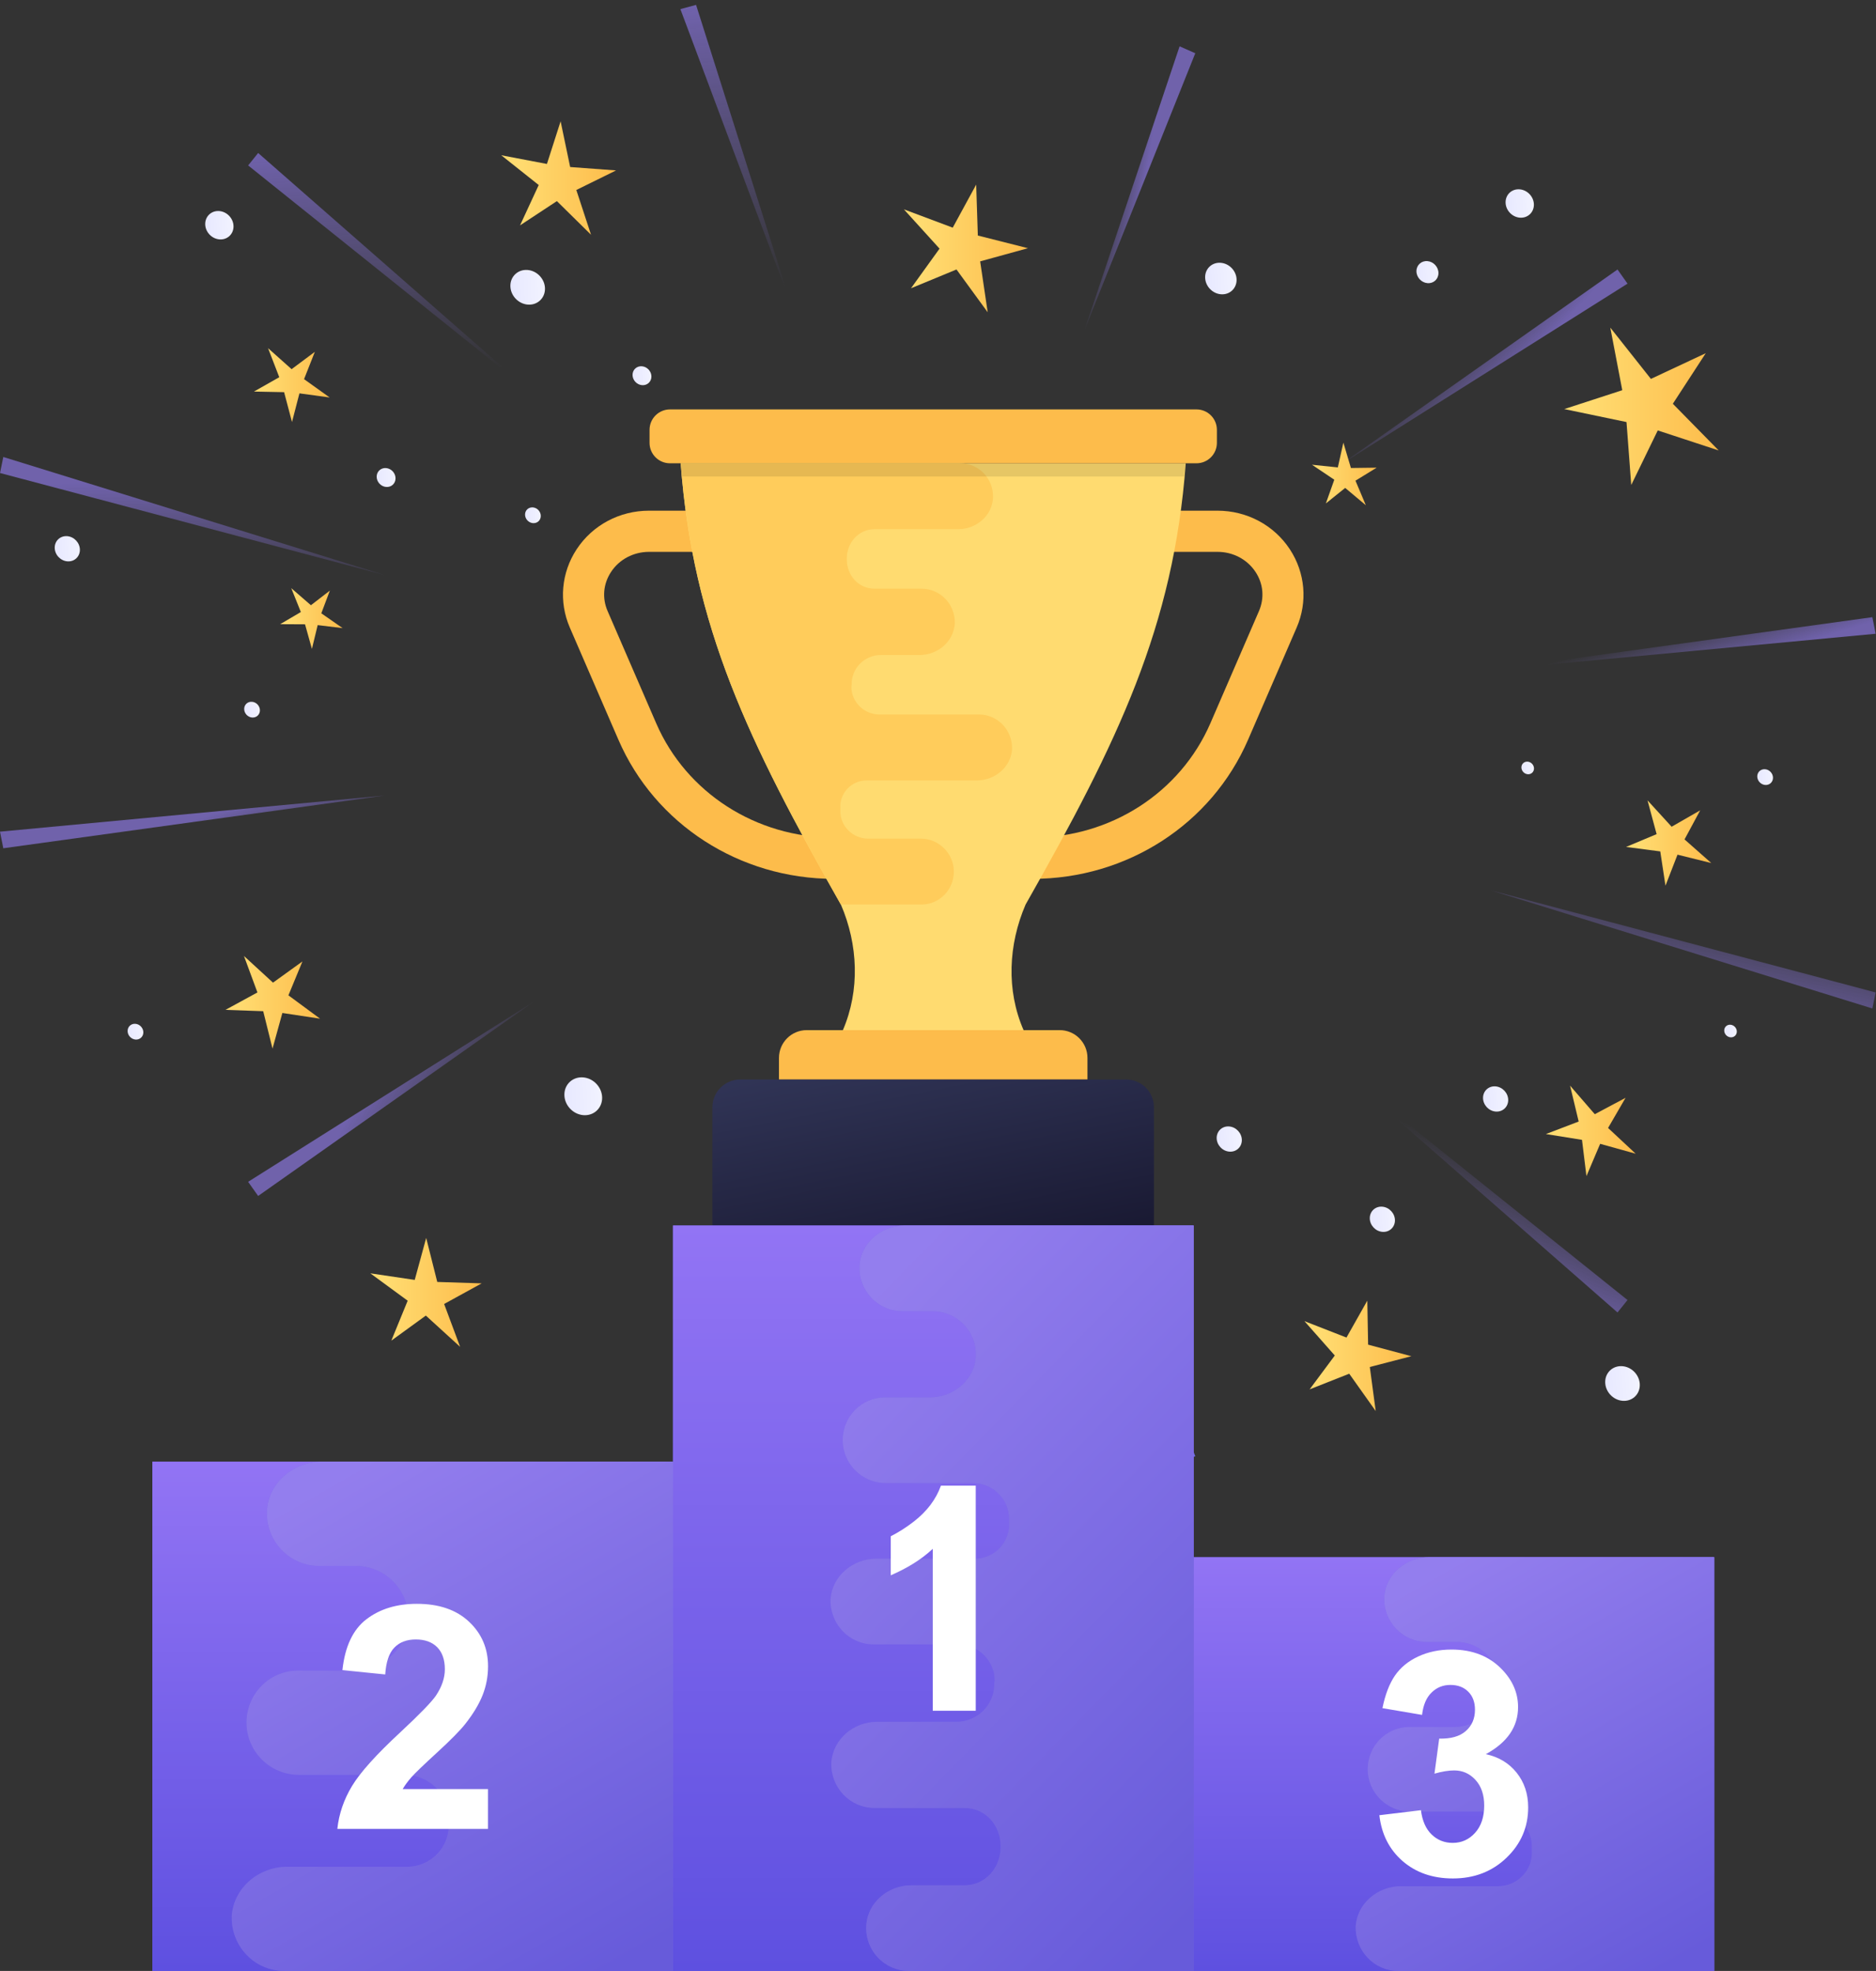 <svg width="197" height="207" viewBox="0 0 197 207" fill="none" xmlns="http://www.w3.org/2000/svg">
<rect x="0" y="0" width="197" height="207" fill="#333333" stroke="none"/>
<path d="M123.87 4.865L113.916 34.582L125.517 5.593L123.87 4.865Z" fill="url(#paint0_linear)"/>
<path d="M169.856 28.304L140.943 48.689L170.908 29.791L169.856 28.304Z" fill="url(#paint1_linear)"/>
<path d="M196.616 64.819L156.569 70.359L196.962 66.562L196.616 64.819Z" fill="url(#paint2_linear)"/>
<path d="M196.963 104.232L156.568 93.514L196.617 105.916L196.963 104.232Z" fill="url(#paint3_linear)"/>
<path d="M170.908 136.537L140.937 112.506L169.856 137.844L170.908 136.537Z" fill="url(#paint4_linear)"/>
<path d="M125.517 152.955L113.918 121.976L123.87 153.4L125.517 152.955Z" fill="url(#paint5_linear)"/>
<path d="M73.094 149.046L83.046 119.33L71.447 148.319L73.094 149.046Z" fill="url(#paint6_linear)"/>
<path d="M27.108 125.608L56.023 105.223L26.056 124.122L27.108 125.608Z" fill="url(#paint7_linear)"/>
<path d="M0.346 89.091L40.395 83.553L-8.01086e-05 87.347L0.346 89.091Z" fill="url(#paint8_linear)"/>
<path d="M0.001 49.679L40.397 60.397L0.347 47.995L0.001 49.679Z" fill="url(#paint9_linear)"/>
<path d="M26.057 17.375L56.029 41.409L27.109 16.068L26.057 17.375Z" fill="url(#paint10_linear)"/>
<path d="M71.447 0.958L83.05 31.937L73.094 0.513L71.447 0.958Z" fill="url(#paint11_linear)"/>
<path d="M95.666 30.275L100.442 28.302L103.718 32.797L102.928 27.451L107.947 26.068L102.683 24.737L102.51 19.388L100.047 23.911L94.92 21.988L98.662 26.114L95.666 30.275Z" fill="url(#paint12_linear)"/>
<path d="M35.979 65.97L33.741 64.414L34.639 62.029L32.65 63.565L30.585 61.773L31.593 64.279L29.42 65.557L32.032 65.57L32.754 68.151L33.36 65.653L35.979 65.97Z" fill="url(#paint13_linear)"/>
<path d="M170.754 88.951L174.345 89.42L174.893 93.019L176.156 89.763L179.704 90.643L176.894 88.161L178.539 85.106L175.539 86.829L173.008 84.06L173.963 87.607L170.754 88.951Z" fill="url(#paint14_linear)"/>
<path d="M144.464 148.197L143.845 143.571L148.208 142.438L143.667 141.224L143.582 136.602L141.394 140.479L136.98 138.755L140.168 142.365L137.525 145.921L141.683 144.276L144.464 148.197Z" fill="url(#paint15_linear)"/>
<path d="M41.093 140.803L44.718 138.171L48.317 141.454L46.638 136.953L50.58 134.788L45.917 134.638L44.754 130.016L43.551 134.425L38.891 133.734L42.81 136.608L41.093 140.803Z" fill="url(#paint16_linear)"/>
<path d="M139.23 52.874L141.26 51.244L143.428 53.065L142.339 50.484L144.564 49.118L141.862 49.153L141.068 46.488L140.487 49.091L137.772 48.81L140.115 50.383L139.23 52.874Z" fill="url(#paint17_linear)"/>
<path d="M39.554 50.067C39.554 50.615 39.998 51.096 40.545 51.144C41.093 51.19 41.536 50.785 41.536 50.237C41.536 49.69 41.093 49.208 40.545 49.161C39.998 49.114 39.554 49.52 39.554 50.067Z" fill="url(#paint18_linear)"/>
<path d="M13.4 108.283C13.4 108.74 13.77 109.141 14.226 109.18C14.682 109.219 15.052 108.881 15.052 108.425C15.052 107.969 14.682 107.568 14.226 107.528C13.77 107.489 13.4 107.827 13.4 108.283Z" fill="url(#paint19_linear)"/>
<path d="M85.42 118.201C85.42 118.657 85.79 119.058 86.246 119.098C86.702 119.137 87.072 118.799 87.072 118.342C87.072 117.886 86.702 117.485 86.246 117.446C85.79 117.407 85.42 117.745 85.42 118.201Z" fill="url(#paint20_linear)"/>
<path d="M168.563 145.15C168.563 146.153 169.377 147.036 170.38 147.122C171.384 147.208 172.197 146.465 172.197 145.461C172.197 144.457 171.384 143.574 170.38 143.488C169.377 143.402 168.563 144.146 168.563 145.15Z" fill="url(#paint21_linear)"/>
<path d="M181.062 108.229C181.062 108.594 181.358 108.915 181.723 108.946C182.088 108.977 182.384 108.707 182.384 108.342C182.384 107.977 182.088 107.656 181.723 107.625C181.358 107.593 181.062 107.864 181.062 108.229Z" fill="url(#paint22_linear)"/>
<path d="M159.764 80.598C159.764 80.963 160.06 81.284 160.425 81.315C160.79 81.346 161.086 81.076 161.086 80.711C161.086 80.346 160.79 80.025 160.425 79.994C160.06 79.962 159.764 80.233 159.764 80.598Z" fill="url(#paint23_linear)"/>
<path d="M158.102 21.246C158.102 22.067 158.767 22.789 159.588 22.86C160.409 22.93 161.075 22.322 161.075 21.5C161.075 20.679 160.409 19.957 159.588 19.886C158.767 19.816 158.102 20.424 158.102 21.246Z" fill="url(#paint24_linear)"/>
<path d="M126.551 29.113C126.551 30.025 127.291 30.828 128.203 30.906C129.115 30.985 129.855 30.308 129.855 29.396C129.855 28.484 129.115 27.681 128.203 27.603C127.291 27.524 126.551 28.201 126.551 29.113Z" fill="url(#paint25_linear)"/>
<path d="M66.424 39.376C66.424 39.923 66.868 40.405 67.415 40.452C67.963 40.499 68.406 40.093 68.406 39.546C68.406 38.999 67.963 38.517 67.415 38.47C66.868 38.423 66.424 38.829 66.424 39.376Z" fill="url(#paint26_linear)"/>
<path d="M55.136 54.046C55.136 54.502 55.506 54.904 55.962 54.943C56.419 54.982 56.788 54.644 56.788 54.188C56.788 53.731 56.419 53.33 55.962 53.291C55.506 53.252 55.136 53.59 55.136 54.046Z" fill="url(#paint27_linear)"/>
<path d="M164.263 42.964L170.8 44.327L171.298 50.937L174.082 45.207L180.482 47.311L175.666 42.406L179.122 37.097L173.362 39.795L169.099 34.41L170.355 40.982L164.263 42.964Z" fill="url(#paint28_linear)"/>
<path d="M26.667 41.124L29.835 41.188L30.663 44.324L31.444 41.313L34.615 41.745L31.929 39.821L33.062 36.952L30.621 38.773L28.149 36.568L29.326 39.618L26.667 41.124Z" fill="url(#paint29_linear)"/>
<path d="M33.612 106.99L30.287 104.537L31.759 100.977L28.669 103.204L25.618 100.404L27.033 104.233L23.676 106.063L27.64 106.203L28.617 110.133L29.651 106.39L33.612 106.99Z" fill="url(#paint30_linear)"/>
<path d="M95.265 125.094L98.139 124.277L99.747 127.023L99.623 123.95L102.601 123.482L99.651 122.4L99.882 119.365L98.183 121.769L95.349 120.362L97.248 122.928L95.265 125.094Z" fill="url(#paint31_linear)"/>
<path d="M166.594 123.524L168.033 120.132L171.763 121.171L168.865 118.467L170.702 115.3L167.471 117.021L164.876 114.024L165.778 117.791L162.337 119.106L166.126 119.714L166.594 123.524Z" fill="url(#paint32_linear)"/>
<path d="M54.611 23.669L58.479 21.122L62.063 24.654L60.52 19.954L64.695 17.899L59.873 17.542L58.87 12.74L57.433 17.22L52.637 16.306L56.571 19.432L54.611 23.669Z" fill="url(#paint33_linear)"/>
<path d="M184.531 81.546C184.531 82.002 184.901 82.403 185.357 82.442C185.813 82.481 186.183 82.143 186.183 81.687C186.183 81.231 185.813 80.829 185.357 80.79C184.901 80.751 184.531 81.09 184.531 81.546Z" fill="url(#paint34_linear)"/>
<path d="M155.734 115.308C155.734 116.038 156.325 116.68 157.055 116.742C157.785 116.805 158.377 116.264 158.377 115.534C158.377 114.804 157.785 114.162 157.055 114.099C156.325 114.037 155.734 114.578 155.734 115.308Z" fill="url(#paint35_linear)"/>
<path d="M127.763 119.517C127.763 120.247 128.354 120.89 129.084 120.952C129.814 121.015 130.406 120.474 130.406 119.744C130.406 119.014 129.814 118.372 129.084 118.309C128.354 118.247 127.763 118.788 127.763 119.517Z" fill="url(#paint36_linear)"/>
<path d="M143.841 127.944C143.841 128.673 144.432 129.316 145.162 129.378C145.892 129.441 146.484 128.9 146.484 128.17C146.484 127.44 145.892 126.798 145.162 126.735C144.432 126.673 143.841 127.214 143.841 127.944Z" fill="url(#paint37_linear)"/>
<path d="M59.266 114.968C59.266 116.063 60.154 117.026 61.248 117.12C62.343 117.214 63.231 116.402 63.231 115.308C63.231 114.213 62.343 113.249 61.248 113.156C60.154 113.062 59.266 113.873 59.266 114.968Z" fill="url(#paint38_linear)"/>
<path d="M25.642 74.462C25.642 74.918 26.012 75.319 26.468 75.358C26.924 75.397 27.294 75.059 27.294 74.603C27.294 74.147 26.924 73.746 26.468 73.707C26.012 73.667 25.642 74.005 25.642 74.462Z" fill="url(#paint39_linear)"/>
<path d="M5.746 57.521C5.746 58.251 6.338 58.893 7.068 58.956C7.798 59.019 8.389 58.478 8.389 57.748C8.389 57.018 7.798 56.376 7.068 56.313C6.338 56.251 5.746 56.791 5.746 57.521Z" fill="url(#paint40_linear)"/>
<path d="M21.549 23.527C21.549 24.348 22.215 25.07 23.036 25.141C23.857 25.211 24.522 24.603 24.522 23.782C24.522 22.96 23.857 22.238 23.036 22.167C22.215 22.097 21.549 22.706 21.549 23.527Z" fill="url(#paint41_linear)"/>
<path d="M53.595 30.017C53.595 31.021 54.408 31.904 55.412 31.99C56.415 32.076 57.229 31.332 57.229 30.329C57.229 29.325 56.415 28.442 55.412 28.356C54.408 28.27 53.595 29.014 53.595 30.017Z" fill="url(#paint42_linear)"/>
<path d="M151.053 28.681C151.053 29.319 150.536 29.793 149.897 29.738C149.259 29.683 148.741 29.121 148.741 28.482C148.741 27.844 149.259 27.37 149.897 27.425C150.536 27.48 151.053 28.042 151.053 28.681Z" fill="url(#paint43_linear)"/>
<path d="M108.429 92.303H87.571C77.664 92.303 68.782 86.568 64.939 77.691L59.834 65.904C58.671 63.218 58.937 60.148 60.547 57.699C62.217 55.151 65.062 53.635 68.157 53.635H127.843C130.938 53.635 133.783 55.151 135.454 57.699C137.063 60.154 137.329 63.218 136.166 65.904L131.061 77.691C127.218 86.568 118.336 92.303 108.429 92.303ZM68.157 57.96C66.527 57.96 65.031 58.749 64.165 60.072C63.345 61.317 63.212 62.819 63.806 64.182L68.91 75.969C72.067 83.257 79.396 87.972 87.576 87.972H108.435C116.614 87.972 123.938 83.257 127.1 75.969L132.204 64.182C132.794 62.813 132.666 61.317 131.846 60.072C130.974 58.749 129.483 57.96 127.853 57.96H68.157Z" fill="#FDBC4B"/>
<path d="M107.697 95.003C105.887 99.211 105.652 103.998 107.492 108.205H88.508C90.318 103.998 90.113 99.211 88.303 95.003C78.576 77.86 72.764 65.827 71.478 48.653H124.517C123.236 65.822 117.424 77.855 107.697 95.003Z" fill="#FFDB70"/>
<path d="M111.273 108.19H84.721C83.106 108.19 81.8 109.497 81.8 111.111V113.377H114.195V111.111C114.195 109.497 112.888 108.19 111.273 108.19Z" fill="#FDBC4B"/>
<path d="M118.259 113.377H77.73C76.116 113.377 74.809 114.684 74.809 116.298V129.008H121.175V116.298C121.18 114.684 119.873 113.377 118.259 113.377Z" fill="url(#paint44_linear)"/>
<path d="M125.644 43H70.356C69.172 43 68.209 43.958 68.209 45.147V46.511C68.209 47.694 69.167 48.658 70.356 48.658H125.639C126.823 48.658 127.787 47.7 127.787 46.511V45.147C127.787 43.958 126.828 43 125.644 43Z" fill="#FDBC4B"/>
<path d="M100.163 91.544C100.163 89.642 98.6 88.079 96.698 88.079H91.168C89.538 88.079 88.216 86.752 88.247 85.158V84.886C88.144 83.323 89.4 81.965 90.999 81.965H102.577C104.478 81.965 106.144 80.571 106.277 78.706C106.343 76.702 104.78 75.036 102.782 75.036H92.321C90.728 75.036 89.4 73.714 89.4 72.115L89.436 71.91V71.884C89.4 70.188 90.794 68.794 92.49 68.794H96.565C98.466 68.794 100.132 67.4 100.265 65.499C100.332 63.495 98.769 61.829 96.77 61.829H91.845C90.148 61.829 88.924 60.435 88.924 58.739C88.924 58.739 88.924 58.739 88.924 58.703C88.924 58.667 88.924 58.667 88.924 58.667C88.924 57.001 90.148 55.577 91.845 55.577H100.639C102.505 55.577 104.17 54.182 104.273 52.317C104.375 50.277 102.776 48.648 100.808 48.648H71.483C72.769 65.801 78.581 77.85 88.298 95.003C88.298 95.003 88.375 95.003 88.519 95.003C89.421 95.003 92.988 95.003 96.801 95.003C98.666 94.972 100.163 93.445 100.163 91.544Z" fill="#FFCC5B"/>
<path opacity="0.1" d="M124.358 50.047C124.399 49.575 124.476 49.135 124.512 48.653H71.483C71.519 49.135 71.596 49.575 71.637 50.047H124.358Z" fill="#010101"/>
<path d="M70.668 153.516H16V207H70.668V153.516Z" fill="#7165E3"/>
<path d="M70.668 153.516H16V207H70.668V153.516Z" fill="url(#paint45_linear)"/>
<path d="M125.337 128.71H70.669V207H125.337V128.71Z" fill="#7165E3"/>
<path d="M125.337 128.71H70.669V207H125.337V128.71Z" fill="url(#paint46_linear)"/>
<path d="M180 163.55H125.331V207H180V163.55Z" fill="#7165E3"/>
<path d="M180 163.55H125.331V207H180V163.55Z" fill="url(#paint47_linear)"/>
<path d="M125.331 128.71H95.027C92.557 128.71 90.394 130.52 90.261 132.949C90.128 135.552 92.203 137.715 94.761 137.715H97.923C100.526 137.715 102.602 139.878 102.469 142.481C102.336 144.911 100.132 146.761 97.703 146.761H92.859C90.43 146.807 88.493 148.79 88.493 151.26C88.493 153.731 90.522 155.76 92.993 155.76H102.161C104.278 155.76 106 157.482 105.959 159.558V159.911C106.092 161.941 104.457 163.704 102.382 163.704H92.029C89.559 163.704 87.396 165.513 87.217 167.942C87.13 170.546 89.159 172.709 91.763 172.709H100.66C102.735 172.709 104.457 174.431 104.457 176.506L104.411 176.773V176.819C104.457 179.028 102.648 180.837 100.439 180.837H92.111C89.641 180.837 87.478 182.646 87.299 185.116C87.212 187.72 89.241 189.882 91.845 189.882H101.28C103.489 189.882 105.077 191.692 105.077 193.9C105.077 193.9 105.077 193.9 105.077 193.947C105.077 193.993 105.077 193.993 105.077 193.993C105.077 196.155 103.489 198.011 101.28 198.011H95.688C93.259 198.011 91.096 199.82 90.968 202.249C90.83 204.883 92.906 207 95.468 207H125.337V128.71H125.331Z" fill="url(#paint48_linear)" fill-opacity="0.75"/>
<path d="M125.331 128.71H95.027C92.557 128.71 90.394 130.52 90.261 132.949C90.128 135.552 92.203 137.715 94.761 137.715H97.923C100.526 137.715 102.602 139.878 102.469 142.481C102.336 144.911 100.132 146.761 97.703 146.761H92.859C90.43 146.807 88.493 148.79 88.493 151.26C88.493 153.731 90.522 155.76 92.993 155.76H102.161C104.278 155.76 106 157.482 105.959 159.558V159.911C106.092 161.941 104.457 163.704 102.382 163.704H92.029C89.559 163.704 87.396 165.513 87.217 167.942C87.13 170.546 89.159 172.709 91.763 172.709H100.66C102.735 172.709 104.457 174.431 104.457 176.506L104.411 176.773V176.819C104.457 179.028 102.648 180.837 100.439 180.837H92.111C89.641 180.837 87.478 182.646 87.299 185.116C87.212 187.72 89.241 189.882 91.845 189.882H101.28C103.489 189.882 105.077 191.692 105.077 193.9C105.077 193.9 105.077 193.9 105.077 193.947C105.077 193.993 105.077 193.993 105.077 193.993C105.077 196.155 103.489 198.011 101.28 198.011H95.688C93.259 198.011 91.096 199.82 90.968 202.249C90.83 204.883 92.906 207 95.468 207H125.337V128.71H125.331Z" fill="#7165E3"/>
<path d="M125.331 128.71H95.027C92.557 128.71 90.394 130.52 90.261 132.949C90.128 135.552 92.203 137.715 94.761 137.715H97.923C100.526 137.715 102.602 139.878 102.469 142.481C102.336 144.911 100.132 146.761 97.703 146.761H92.859C90.43 146.807 88.493 148.79 88.493 151.26C88.493 153.731 90.522 155.76 92.993 155.76H102.161C104.278 155.76 106 157.482 105.959 159.558V159.911C106.092 161.941 104.457 163.704 102.382 163.704H92.029C89.559 163.704 87.396 165.513 87.217 167.942C87.13 170.546 89.159 172.709 91.763 172.709H100.66C102.735 172.709 104.457 174.431 104.457 176.506L104.411 176.773V176.819C104.457 179.028 102.648 180.837 100.439 180.837H92.111C89.641 180.837 87.478 182.646 87.299 185.116C87.212 187.72 89.241 189.882 91.845 189.882H101.28C103.489 189.882 105.077 191.692 105.077 193.9C105.077 193.9 105.077 193.9 105.077 193.947C105.077 193.993 105.077 193.993 105.077 193.993C105.077 196.155 103.489 198.011 101.28 198.011H95.688C93.259 198.011 91.096 199.82 90.968 202.249C90.83 204.883 92.906 207 95.468 207H125.337V128.71H125.331Z" fill="url(#paint49_linear)" fill-opacity="0.5"/>
<path d="M150.075 163.55C147.636 163.55 145.499 165.334 145.37 167.732C145.237 170.305 147.287 172.442 149.814 172.442H152.94C155.513 172.442 157.558 174.579 157.43 177.147C157.296 179.545 155.113 181.375 152.72 181.375H147.938C145.54 181.421 143.623 183.379 143.623 185.818C143.623 188.258 145.627 190.262 148.066 190.262H157.122C159.213 190.262 160.915 191.963 160.868 194.008V194.357C161.002 196.361 159.387 198.103 157.337 198.103H147.118C144.679 198.103 142.541 199.892 142.367 202.285C142.28 204.863 144.284 207 146.857 207H180V163.55H150.075Z" fill="url(#paint50_linear)" fill-opacity="0.75"/>
<path d="M150.075 163.55C147.636 163.55 145.499 165.334 145.37 167.732C145.237 170.305 147.287 172.442 149.814 172.442H152.94C155.513 172.442 157.558 174.579 157.43 177.147C157.296 179.545 155.113 181.375 152.72 181.375H147.938C145.54 181.421 143.623 183.379 143.623 185.818C143.623 188.258 145.627 190.262 148.066 190.262H157.122C159.213 190.262 160.915 191.963 160.868 194.008V194.357C161.002 196.361 159.387 198.103 157.337 198.103H147.118C144.679 198.103 142.541 199.892 142.367 202.285C142.28 204.863 144.284 207 146.857 207H180V163.55H150.075Z" fill="#7165E3"/>
<path d="M150.075 163.55C147.636 163.55 145.499 165.334 145.37 167.732C145.237 170.305 147.287 172.442 149.814 172.442H152.94C155.513 172.442 157.558 174.579 157.43 177.147C157.296 179.545 155.113 181.375 152.72 181.375H147.938C145.54 181.421 143.623 183.379 143.623 185.818C143.623 188.258 145.627 190.262 148.066 190.262H157.122C159.213 190.262 160.915 191.963 160.868 194.008V194.357C161.002 196.361 159.387 198.103 157.337 198.103H147.118C144.679 198.103 142.541 199.892 142.367 202.285C142.28 204.863 144.284 207 146.857 207H180V163.55H150.075Z" fill="url(#paint51_linear)" fill-opacity="0.5"/>
<path d="M33.83 153.516C30.826 153.516 28.197 155.714 28.038 158.666C27.875 161.834 30.396 164.463 33.507 164.463H37.351C40.518 164.463 43.039 167.092 42.875 170.254C42.717 173.206 40.031 175.456 37.084 175.456H31.195C28.244 175.512 25.886 177.926 25.886 180.929C25.886 183.933 28.351 186.403 31.36 186.403H42.506C45.079 186.403 47.175 188.494 47.119 191.015V191.446C47.278 193.911 45.294 196.058 42.773 196.058H30.186C27.183 196.058 24.553 198.257 24.338 201.209C24.231 204.371 26.701 207 29.868 207H70.668V153.516H33.83Z" fill="url(#paint52_linear)" fill-opacity="0.75"/>
<path d="M33.83 153.516C30.826 153.516 28.197 155.714 28.038 158.666C27.875 161.834 30.396 164.463 33.507 164.463H37.351C40.518 164.463 43.039 167.092 42.875 170.254C42.717 173.206 40.031 175.456 37.084 175.456H31.195C28.244 175.512 25.886 177.926 25.886 180.929C25.886 183.933 28.351 186.403 31.36 186.403H42.506C45.079 186.403 47.175 188.494 47.119 191.015V191.446C47.278 193.911 45.294 196.058 42.773 196.058H30.186C27.183 196.058 24.553 198.257 24.338 201.209C24.231 204.371 26.701 207 29.868 207H70.668V153.516H33.83Z" fill="#7165E3"/>
<path d="M33.83 153.516C30.826 153.516 28.197 155.714 28.038 158.666C27.875 161.834 30.396 164.463 33.507 164.463H37.351C40.518 164.463 43.039 167.092 42.875 170.254C42.717 173.206 40.031 175.456 37.084 175.456H31.195C28.244 175.512 25.886 177.926 25.886 180.929C25.886 183.933 28.351 186.403 31.36 186.403H42.506C45.079 186.403 47.175 188.494 47.119 191.015V191.446C47.278 193.911 45.294 196.058 42.773 196.058H30.186C27.183 196.058 24.553 198.257 24.338 201.209C24.231 204.371 26.701 207 29.868 207H70.668V153.516H33.83Z" fill="url(#paint53_linear)" fill-opacity="0.5"/>
<path d="M98.805 156.037C98.292 157.472 97.344 158.728 95.96 159.804C95.109 160.465 94.31 160.952 93.536 161.352V165.452C95.166 164.74 96.672 163.863 97.949 162.669V179.674H102.464V156.032H98.805V156.037Z" fill="white"/>
<path d="M51.245 187.889V192.082H35.424C35.593 190.498 36.111 188.996 36.967 187.577C37.822 186.157 39.514 184.276 42.04 181.934C44.075 180.038 45.32 178.757 45.782 178.08C46.402 177.147 46.714 176.23 46.714 175.318C46.714 174.313 46.443 173.539 45.905 172.996C45.367 172.458 44.618 172.186 43.665 172.186C42.722 172.186 41.974 172.468 41.415 173.037C40.856 173.606 40.539 174.549 40.452 175.861L35.957 175.41C36.224 172.924 37.064 171.146 38.478 170.065C39.893 168.983 41.656 168.445 43.778 168.445C46.099 168.445 47.924 169.07 49.256 170.326C50.584 171.576 51.25 173.134 51.25 175C51.25 176.061 51.06 177.07 50.681 178.029C50.302 178.987 49.697 179.992 48.872 181.042C48.324 181.739 47.34 182.739 45.915 184.046C44.49 185.352 43.588 186.219 43.209 186.649C42.83 187.08 42.522 187.495 42.286 187.9H51.245V187.889Z" fill="white"/>
<path d="M144.848 190.646L149.215 190.119C149.353 191.231 149.727 192.081 150.337 192.671C150.947 193.26 151.685 193.552 152.551 193.552C153.484 193.552 154.268 193.199 154.903 192.491C155.539 191.784 155.857 190.831 155.857 189.632C155.857 188.499 155.549 187.597 154.939 186.936C154.329 186.27 153.586 185.942 152.705 185.942C152.126 185.942 151.434 186.054 150.634 186.28L151.131 182.6C152.351 182.631 153.284 182.37 153.924 181.806C154.565 181.242 154.888 180.499 154.888 179.566C154.888 178.772 154.652 178.141 154.181 177.67C153.709 177.198 153.084 176.963 152.3 176.963C151.531 176.963 150.87 177.229 150.327 177.767C149.778 178.3 149.45 179.084 149.332 180.109L145.171 179.402C145.458 177.977 145.899 176.84 146.478 175.989C147.062 175.138 147.877 174.467 148.917 173.98C149.963 173.493 151.131 173.247 152.428 173.247C154.642 173.247 156.42 173.954 157.758 175.369C158.86 176.527 159.413 177.829 159.413 179.289C159.413 181.355 158.286 183.005 156.026 184.235C157.374 184.522 158.455 185.173 159.26 186.177C160.064 187.182 160.474 188.397 160.474 189.821C160.474 191.887 159.721 193.65 158.209 195.105C156.697 196.561 154.821 197.288 152.571 197.288C150.439 197.288 148.676 196.673 147.272 195.449C145.883 194.234 145.074 192.63 144.848 190.646Z" fill="white"/>
<defs>
<linearGradient id="paint0_linear" x1="123" y1="3" x2="117.703" y2="2.082" gradientUnits="userSpaceOnUse">
<stop stop-color="#907BEC" stop-opacity="0.65"/>
<stop offset="0.75" stop-color="#927DED" stop-opacity="0"/>
</linearGradient>
<linearGradient id="paint1_linear" x1="173.5" y1="30.5" x2="164.794" y2="22.161" gradientUnits="userSpaceOnUse">
<stop offset="0.365" stop-color="#907BEC" stop-opacity="0.65"/>
<stop offset="1" stop-color="#927DED" stop-opacity="0"/>
</linearGradient>
<linearGradient id="paint2_linear" x1="198" y1="65" x2="196.171" y2="59.182" gradientUnits="userSpaceOnUse">
<stop offset="0.022" stop-color="#907BEC" stop-opacity="0.65"/>
<stop offset="1" stop-color="#927DED" stop-opacity="0"/>
</linearGradient>
<linearGradient id="paint3_linear" x1="157" y1="89.5" x2="154.585" y2="101.377" gradientUnits="userSpaceOnUse">
<stop stop-color="#927DED" stop-opacity="0"/>
<stop offset="1" stop-color="#907BEC" stop-opacity="0.65"/>
</linearGradient>
<linearGradient id="paint4_linear" x1="139.5" y1="114.5" x2="134.744" y2="125.831" gradientUnits="userSpaceOnUse">
<stop stop-color="#927DED" stop-opacity="0"/>
<stop offset="1" stop-color="#907BEC" stop-opacity="0.65"/>
</linearGradient>
<linearGradient id="paint5_linear" x1="161.293" y1="190.191" x2="-109.29" y2="-155.867" gradientUnits="userSpaceOnUse">
<stop stop-color="#5CA5FF"/>
<stop offset="0.077" stop-color="#6D84F3"/>
<stop offset="0.233" stop-color="#8D47DD"/>
<stop offset="0.307" stop-color="#9A2FD4"/>
<stop offset="0.606" stop-color="#D54F59"/>
<stop offset="0.832" stop-color="#FF6600"/>
</linearGradient>
<linearGradient id="paint6_linear" x1="146.796" y1="219.949" x2="-123.783" y2="-126.105" gradientUnits="userSpaceOnUse">
<stop stop-color="#5CA5FF"/>
<stop offset="0.077" stop-color="#6D84F3"/>
<stop offset="0.233" stop-color="#8D47DD"/>
<stop offset="0.307" stop-color="#9A2FD4"/>
<stop offset="0.606" stop-color="#D54F59"/>
<stop offset="0.832" stop-color="#FF6600"/>
</linearGradient>
<linearGradient id="paint7_linear" x1="56" y1="107.5" x2="45.867" y2="101.588" gradientUnits="userSpaceOnUse">
<stop stop-color="#927DED" stop-opacity="0"/>
<stop offset="1" stop-color="#907BEC" stop-opacity="0.65"/>
</linearGradient>
<linearGradient id="paint8_linear" x1="41.5" y1="86" x2="39.661" y2="80.112" gradientUnits="userSpaceOnUse">
<stop stop-color="#927DED" stop-opacity="0"/>
<stop offset="1" stop-color="#907BEC" stop-opacity="0.65"/>
</linearGradient>
<linearGradient id="paint9_linear" x1="38.5" y1="62.5" x2="38.096" y2="49.79" gradientUnits="userSpaceOnUse">
<stop stop-color="#927DED" stop-opacity="0"/>
<stop offset="1" stop-color="#907BEC" stop-opacity="0.65"/>
</linearGradient>
<linearGradient id="paint10_linear" x1="49.5" y1="39" x2="47.305" y2="14.14" gradientUnits="userSpaceOnUse">
<stop stop-color="#927DED" stop-opacity="0"/>
<stop offset="1" stop-color="#907BEC" stop-opacity="0.65"/>
</linearGradient>
<linearGradient id="paint11_linear" x1="80" y1="30.5" x2="76.338" y2="0.174" gradientUnits="userSpaceOnUse">
<stop stop-color="#927DED" stop-opacity="0"/>
<stop offset="1" stop-color="#907BEC" stop-opacity="0.65"/>
</linearGradient>
<linearGradient id="paint12_linear" x1="107.947" y1="26.092" x2="94.92" y2="26.092" gradientUnits="userSpaceOnUse">
<stop stop-color="#FDBC4B"/>
<stop offset="0.848" stop-color="#FFDB70"/>
</linearGradient>
<linearGradient id="paint13_linear" x1="35.979" y1="64.962" x2="29.42" y2="64.962" gradientUnits="userSpaceOnUse">
<stop stop-color="#FDBC4B"/>
<stop offset="0.848" stop-color="#FFDB70"/>
</linearGradient>
<linearGradient id="paint14_linear" x1="179.704" y1="88.54" x2="170.754" y2="88.54" gradientUnits="userSpaceOnUse">
<stop stop-color="#FDBC4B"/>
<stop offset="0.848" stop-color="#FFDB70"/>
</linearGradient>
<linearGradient id="paint15_linear" x1="148.208" y1="142.4" x2="136.98" y2="142.4" gradientUnits="userSpaceOnUse">
<stop stop-color="#FDBC4B"/>
<stop offset="0.848" stop-color="#FFDB70"/>
</linearGradient>
<linearGradient id="paint16_linear" x1="50.58" y1="135.735" x2="38.891" y2="135.735" gradientUnits="userSpaceOnUse">
<stop stop-color="#FDBC4B"/>
<stop offset="0.848" stop-color="#FFDB70"/>
</linearGradient>
<linearGradient id="paint17_linear" x1="144.564" y1="49.776" x2="137.772" y2="49.776" gradientUnits="userSpaceOnUse">
<stop stop-color="#FDBC4B"/>
<stop offset="0.848" stop-color="#FFDB70"/>
</linearGradient>
<linearGradient id="paint18_linear" x1="41.536" y1="49.157" x2="39.44" y2="49.286" gradientUnits="userSpaceOnUse">
<stop stop-color="#F2F3FF"/>
<stop offset="1" stop-color="#E7E8FF"/>
</linearGradient>
<linearGradient id="paint19_linear" x1="15.052" y1="107.525" x2="13.305" y2="107.633" gradientUnits="userSpaceOnUse">
<stop stop-color="#F2F3FF"/>
<stop offset="1" stop-color="#E7E8FF"/>
</linearGradient>
<linearGradient id="paint20_linear" x1="87.072" y1="119.101" x2="85.42" y2="119.101" gradientUnits="userSpaceOnUse">
<stop stop-color="#FBC2EB"/>
<stop offset="1" stop-color="#A18CD1"/>
</linearGradient>
<linearGradient id="paint21_linear" x1="172.197" y1="143.481" x2="168.354" y2="143.717" gradientUnits="userSpaceOnUse">
<stop stop-color="#F2F3FF"/>
<stop offset="1" stop-color="#E7E8FF"/>
</linearGradient>
<linearGradient id="paint22_linear" x1="182.384" y1="107.622" x2="180.986" y2="107.708" gradientUnits="userSpaceOnUse">
<stop stop-color="#F2F3FF"/>
<stop offset="1" stop-color="#E7E8FF"/>
</linearGradient>
<linearGradient id="paint23_linear" x1="161.086" y1="79.991" x2="159.688" y2="80.077" gradientUnits="userSpaceOnUse">
<stop stop-color="#F2F3FF"/>
<stop offset="1" stop-color="#E7E8FF"/>
</linearGradient>
<linearGradient id="paint24_linear" x1="161.075" y1="19.881" x2="157.93" y2="20.074" gradientUnits="userSpaceOnUse">
<stop stop-color="#F2F3FF"/>
<stop offset="1" stop-color="#E7E8FF"/>
</linearGradient>
<linearGradient id="paint25_linear" x1="129.855" y1="27.596" x2="126.361" y2="27.811" gradientUnits="userSpaceOnUse">
<stop stop-color="#F2F3FF"/>
<stop offset="1" stop-color="#E7E8FF"/>
</linearGradient>
<linearGradient id="paint26_linear" x1="68.406" y1="38.466" x2="66.31" y2="38.595" gradientUnits="userSpaceOnUse">
<stop stop-color="#F2F3FF"/>
<stop offset="1" stop-color="#E7E8FF"/>
</linearGradient>
<linearGradient id="paint27_linear" x1="56.788" y1="53.288" x2="55.041" y2="53.395" gradientUnits="userSpaceOnUse">
<stop stop-color="#F2F3FF"/>
<stop offset="1" stop-color="#E7E8FF"/>
</linearGradient>
<linearGradient id="paint28_linear" x1="180.482" y1="42.673" x2="164.263" y2="42.673" gradientUnits="userSpaceOnUse">
<stop stop-color="#FDBC4B"/>
<stop offset="0.848" stop-color="#FFDB70"/>
</linearGradient>
<linearGradient id="paint29_linear" x1="34.615" y1="40.446" x2="26.667" y2="40.446" gradientUnits="userSpaceOnUse">
<stop stop-color="#FDBC4B"/>
<stop offset="0.848" stop-color="#FFDB70"/>
</linearGradient>
<linearGradient id="paint30_linear" x1="33.612" y1="105.269" x2="23.676" y2="105.269" gradientUnits="userSpaceOnUse">
<stop stop-color="#FDBC4B"/>
<stop offset="0.848" stop-color="#FFDB70"/>
</linearGradient>
<linearGradient id="paint31_linear" x1="102.601" y1="123.194" x2="95.265" y2="123.194" gradientUnits="userSpaceOnUse">
<stop stop-color="#FDBC4B"/>
<stop offset="0.848" stop-color="#FFDB70"/>
</linearGradient>
<linearGradient id="paint32_linear" x1="171.763" y1="118.774" x2="162.337" y2="118.774" gradientUnits="userSpaceOnUse">
<stop stop-color="#FDBC4B"/>
<stop offset="0.848" stop-color="#FFDB70"/>
</linearGradient>
<linearGradient id="paint33_linear" x1="64.695" y1="18.697" x2="52.637" y2="18.697" gradientUnits="userSpaceOnUse">
<stop stop-color="#FDBC4B"/>
<stop offset="0.848" stop-color="#FFDB70"/>
</linearGradient>
<linearGradient id="paint34_linear" x1="186.183" y1="80.787" x2="184.436" y2="80.895" gradientUnits="userSpaceOnUse">
<stop stop-color="#F2F3FF"/>
<stop offset="1" stop-color="#E7E8FF"/>
</linearGradient>
<linearGradient id="paint35_linear" x1="158.377" y1="114.094" x2="155.582" y2="114.266" gradientUnits="userSpaceOnUse">
<stop stop-color="#F2F3FF"/>
<stop offset="1" stop-color="#E7E8FF"/>
</linearGradient>
<linearGradient id="paint36_linear" x1="130.406" y1="118.304" x2="127.61" y2="118.476" gradientUnits="userSpaceOnUse">
<stop stop-color="#F2F3FF"/>
<stop offset="1" stop-color="#E7E8FF"/>
</linearGradient>
<linearGradient id="paint37_linear" x1="146.484" y1="126.73" x2="143.688" y2="126.902" gradientUnits="userSpaceOnUse">
<stop stop-color="#F2F3FF"/>
<stop offset="1" stop-color="#E7E8FF"/>
</linearGradient>
<linearGradient id="paint38_linear" x1="63.231" y1="113.148" x2="59.038" y2="113.405" gradientUnits="userSpaceOnUse">
<stop stop-color="#F2F3FF"/>
<stop offset="1" stop-color="#E7E8FF"/>
</linearGradient>
<linearGradient id="paint39_linear" x1="27.294" y1="73.703" x2="25.547" y2="73.811" gradientUnits="userSpaceOnUse">
<stop stop-color="#F2F3FF"/>
<stop offset="1" stop-color="#E7E8FF"/>
</linearGradient>
<linearGradient id="paint40_linear" x1="8.389" y1="56.308" x2="5.594" y2="56.48" gradientUnits="userSpaceOnUse">
<stop stop-color="#F2F3FF"/>
<stop offset="1" stop-color="#E7E8FF"/>
</linearGradient>
<linearGradient id="paint41_linear" x1="24.522" y1="22.162" x2="21.378" y2="22.355" gradientUnits="userSpaceOnUse">
<stop stop-color="#F2F3FF"/>
<stop offset="1" stop-color="#E7E8FF"/>
</linearGradient>
<linearGradient id="paint42_linear" x1="57.229" y1="28.349" x2="53.386" y2="28.585" gradientUnits="userSpaceOnUse">
<stop stop-color="#F2F3FF"/>
<stop offset="1" stop-color="#E7E8FF"/>
</linearGradient>
<linearGradient id="paint43_linear" x1="151.053" y1="27.421" x2="148.608" y2="27.571" gradientUnits="userSpaceOnUse">
<stop stop-color="#F2F3FF"/>
<stop offset="1" stop-color="#E7E8FF"/>
</linearGradient>
<linearGradient id="paint44_linear" x1="121.175" y1="129.008" x2="116.456" y2="105.142" gradientUnits="userSpaceOnUse">
<stop stop-color="#191932"/>
<stop offset="1" stop-color="#313557"/>
</linearGradient>
<linearGradient id="paint45_linear" x1="43.334" y1="153.516" x2="43.334" y2="207" gradientUnits="userSpaceOnUse">
<stop stop-color="#9274F4"/>
<stop offset="1" stop-color="#5E50E0"/>
</linearGradient>
<linearGradient id="paint46_linear" x1="98.003" y1="128.71" x2="98.003" y2="207" gradientUnits="userSpaceOnUse">
<stop stop-color="#9274F4"/>
<stop offset="1" stop-color="#5E50E0"/>
</linearGradient>
<linearGradient id="paint47_linear" x1="152.665" y1="163.55" x2="152.665" y2="207" gradientUnits="userSpaceOnUse">
<stop stop-color="#9274F4"/>
<stop offset="1" stop-color="#5E50E0"/>
</linearGradient>
<linearGradient id="paint48_linear" x1="87.214" y1="167.855" x2="125.337" y2="167.855" gradientUnits="userSpaceOnUse">
<stop stop-color="#7165E3" stop-opacity="0.2"/>
<stop offset="1" stop-color="#A465E3" stop-opacity="0.1"/>
</linearGradient>
<linearGradient id="paint49_linear" x1="131.967" y1="194.505" x2="82.564" y2="146.134" gradientUnits="userSpaceOnUse">
<stop stop-color="#5E52D2"/>
<stop offset="1" stop-color="#B697F9"/>
</linearGradient>
<linearGradient id="paint50_linear" x1="142.365" y1="185.275" x2="180" y2="185.275" gradientUnits="userSpaceOnUse">
<stop stop-color="#7165E3" stop-opacity="0.2"/>
<stop offset="1" stop-color="#A465E3" stop-opacity="0.1"/>
</linearGradient>
<linearGradient id="paint51_linear" x1="186.545" y1="200.066" x2="162.862" y2="158.816" gradientUnits="userSpaceOnUse">
<stop stop-color="#5E52D2"/>
<stop offset="1" stop-color="#B697F9"/>
</linearGradient>
<linearGradient id="paint52_linear" x1="24.335" y1="180.258" x2="70.668" y2="180.258" gradientUnits="userSpaceOnUse">
<stop stop-color="#7165E3" stop-opacity="0.2"/>
<stop offset="1" stop-color="#A465E3" stop-opacity="0.1"/>
</linearGradient>
<linearGradient id="paint53_linear" x1="78.726" y1="198.464" x2="49.574" y2="147.684" gradientUnits="userSpaceOnUse">
<stop stop-color="#5E52D2"/>
<stop offset="1" stop-color="#B697F9"/>
</linearGradient>
</defs>
</svg>
